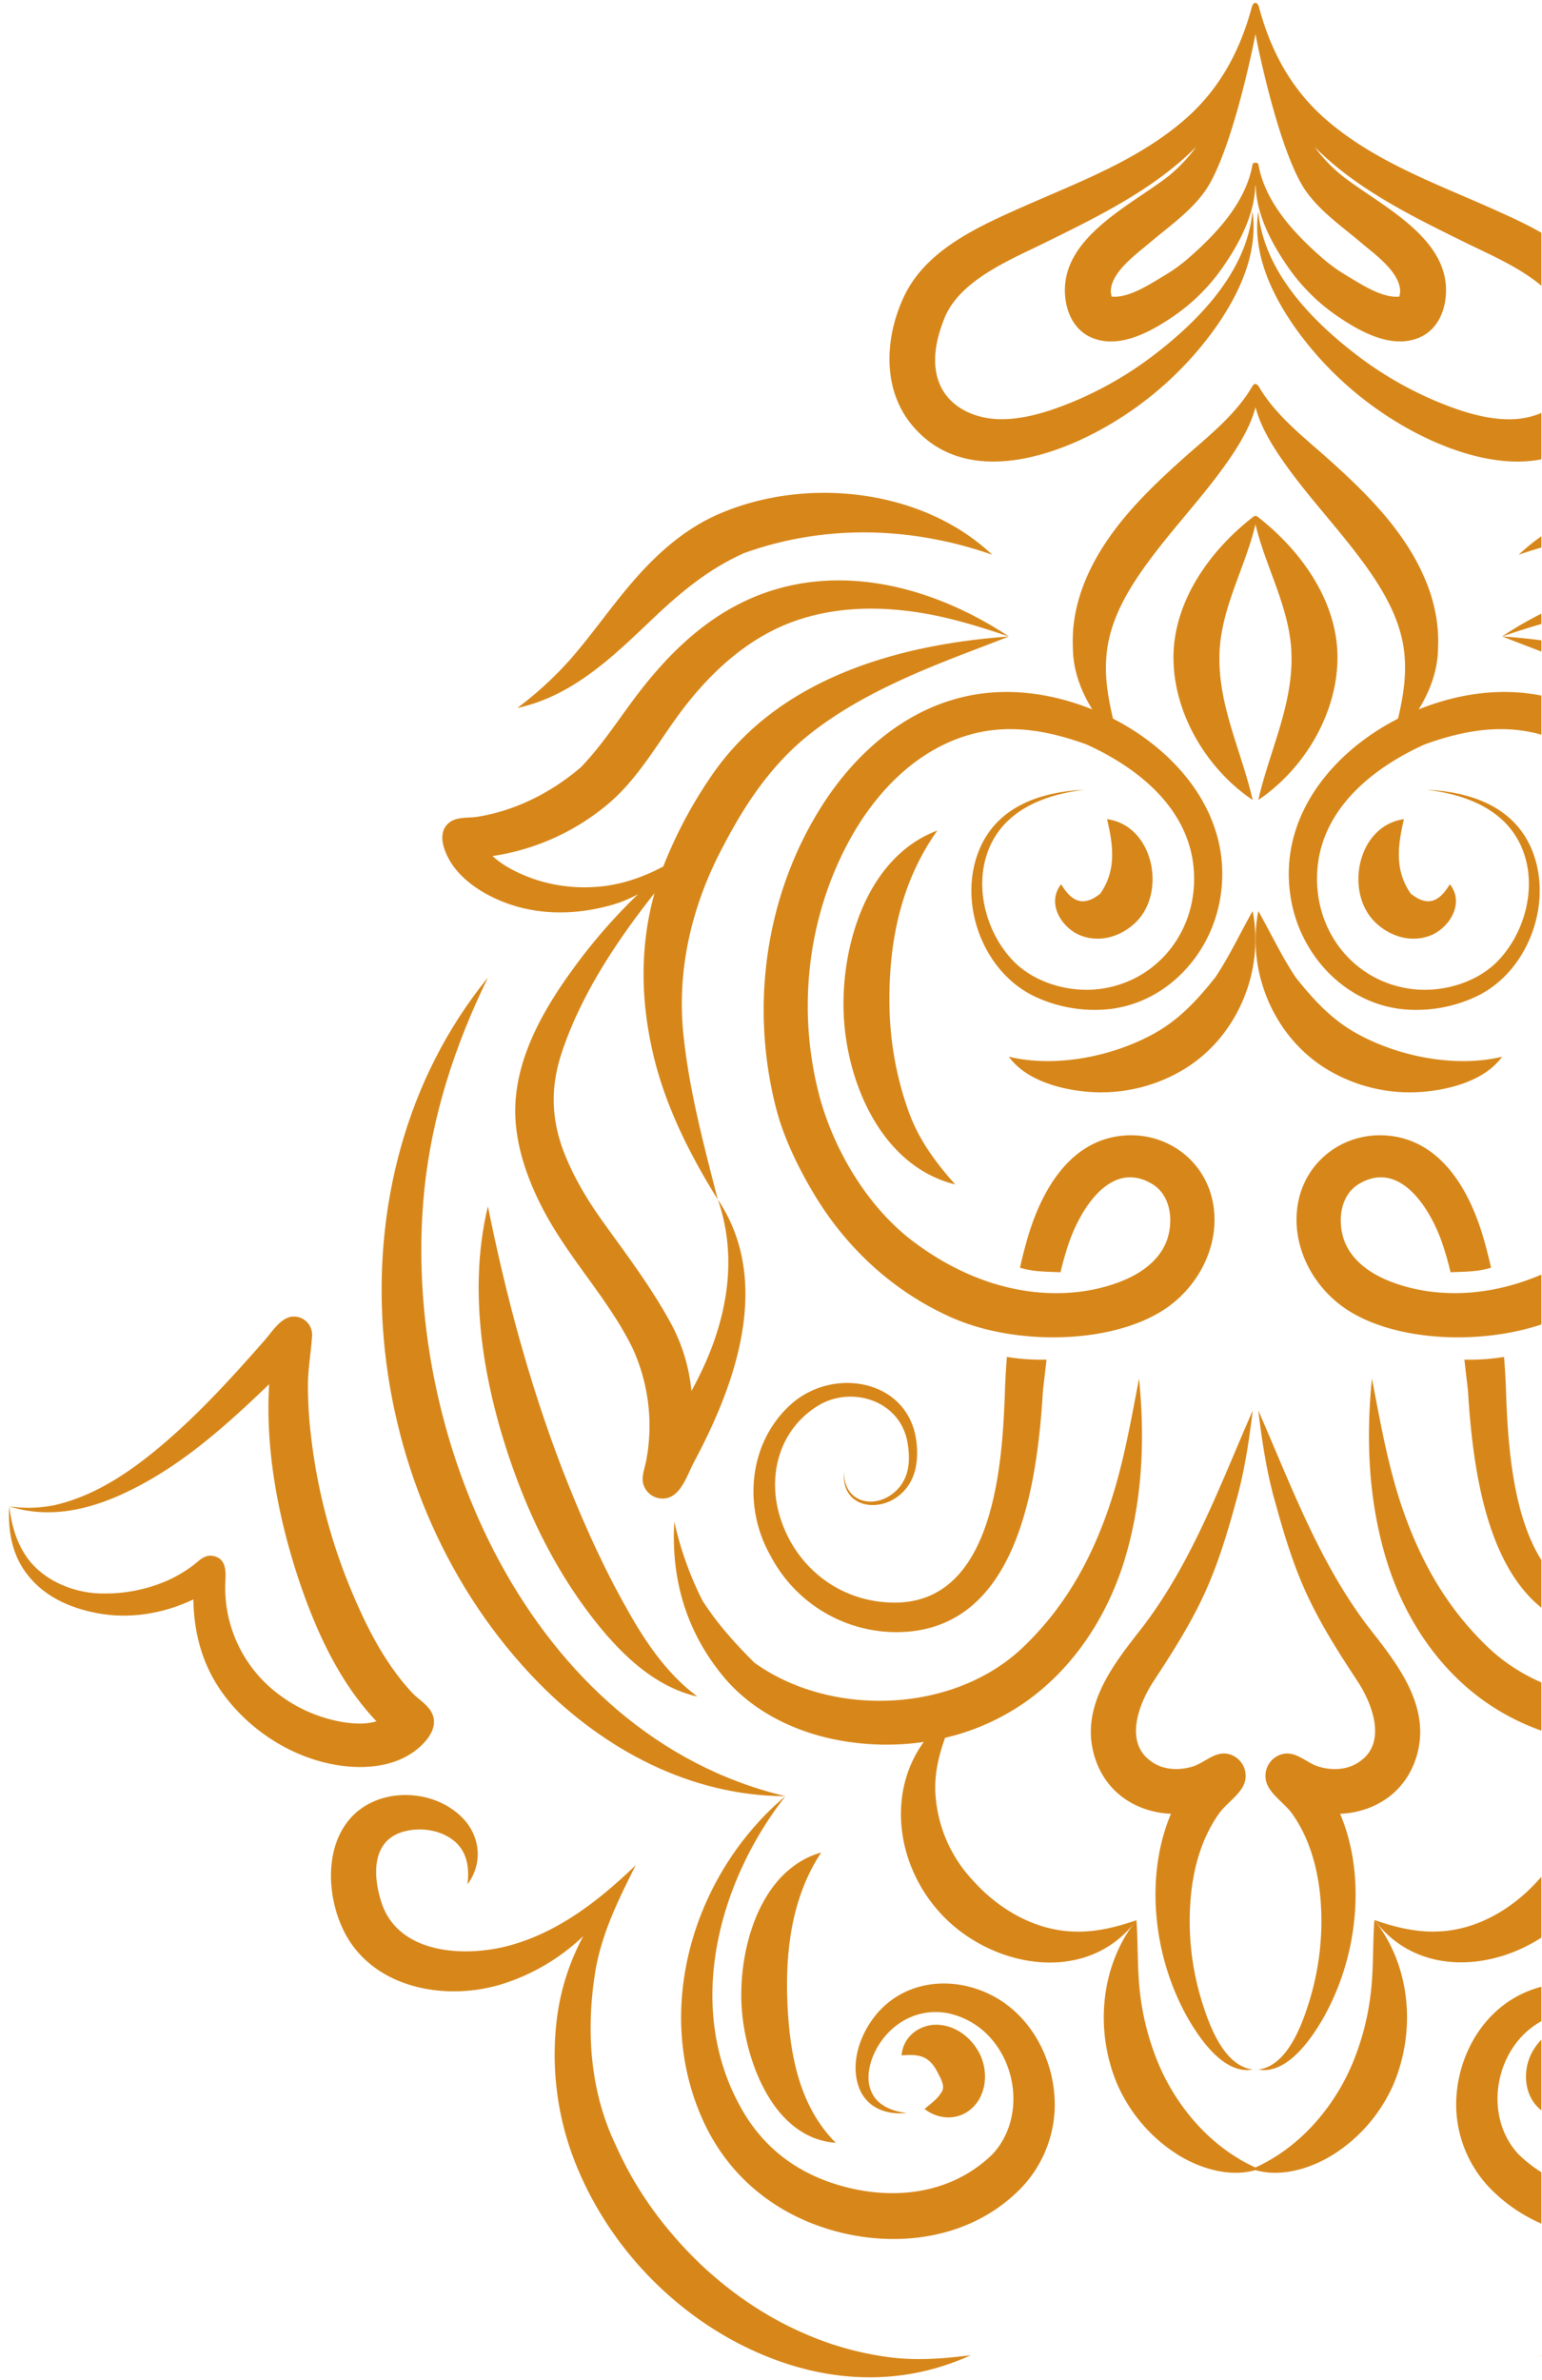 <svg id="Layer_1" data-name="Layer 1" xmlns="http://www.w3.org/2000/svg" xmlns:xlink="http://www.w3.org/1999/xlink" viewBox="0 0 700 1080"><defs><style>.cls-1{fill:none;}.cls-2{clip-path:url(#clip-path);}.cls-3{fill:#d7871a;}</style><clipPath id="clip-path"><rect class="cls-1" width="699.71" height="1080" transform="translate(699.71 1080) rotate(-180)"/></clipPath></defs><title>accent</title><g class="cls-2"><path class="cls-3" d="M734.06,727.21c-45.5.33-49.27-62.8-50.41-96.15-.17-5.06-.47-10.19-.88-15.34a96.08,96.08,0,0,1-18,1.23l.06.51c.35,3.12.7,6.24,1.08,9.35,0-.23.39,3.47.45,3.74,2.61,42.9,11.33,111.06,67.91,110.05A64.65,64.65,0,0,0,790,705.93c12.63-22.18,10-51.36-9.22-68.65-19.39-17.48-54-11.27-57,17.42-.94,8.72.45,17.61,7.56,23.6,10,8.44,25.86,5.34,25.41-8.93a9.29,9.29,0,0,0-.1-1.53c.41,14.06-14.17,17.56-23.5,8.67-6.13-5.83-6.57-13.91-5.27-21.69,3.29-19.57,25.72-26.17,40.75-16.88,17.46,10.81,23.14,31.66,17,51C778.24,711.83,758.08,727,734.06,727.21Z"/><path class="cls-3" d="M811.83,760.3c16.57-20.26,23.47-43.95,21.91-69.85a153.12,153.12,0,0,1-12.82,35.92c-6.86,10.64-14.67,19.23-23.56,28.13-34.65,24.86-90.13,23.09-121.64-6.81-17.91-17-29.63-37-38-60.16-7.29-20.11-10.89-41.08-14.92-62-2.68,27-1.66,53.68,5.86,79.88s22.57,50.25,44.75,66.2a105.41,105.41,0,0,0,37.44,16.94c2.89,8.11,4.92,16.33,4.39,25.34a63,63,0,0,1-16.87,39.22c-8.93,10-20.8,18.18-33.9,21.59-14.21,3.7-27,1.25-40.51-3.45,22.06,29.42,64.66,22,87.77-1.88,21.16-21.88,25.82-55.59,8.79-79a118.5,118.5,0,0,0,34.77-.14C776.8,787.07,798,777.25,811.83,760.3Z"/><path class="cls-3" d="M937.69,386.48c1.87-4.69,2.51-10.22-2.13-13.52-3.37-2.4-8.46-1.73-12.34-2.35-17.41-2.77-33.62-11-47-22.41-9.53-9.84-16.7-21.1-24.89-32-11.42-15.15-24.71-29.14-41.14-38.93-41.55-24.76-90.06-13.77-128.34,11.53,9.23-3.11,18.48-6.07,28-8.33,27.38-6.54,57-6.77,82.23,7.13,16.76,9.24,30.52,23.66,41.5,39.15C843,340,851.39,354.36,864,364.92a105.62,105.62,0,0,0,52.23,23.47c-5.68,5.45-14.74,9.17-20.47,11a71.41,71.41,0,0,1-25.07,3.08c-11.5-.53-22.08-4.11-31.94-9.35a204.72,204.72,0,0,0-21.09-40c-30-44.93-84.53-60.65-135.76-64.35,4.63,1.84,9.28,3.62,13.93,5.41,26.19,9.94,52.9,20.7,75.25,37.95C789,346,801.12,364,811.47,383.84c14.07,26.22,21.21,55.43,18.2,85.24-2.6,25.79-9.26,50.25-15.64,75.27,12.82-20.61,23.94-42.66,29.43-66.45,5.63-24.35,5.95-48.66-.72-72.59C860,427,876,451.18,884.79,477.36c5,15,5.07,28.75-.2,43.67-4.4,12-11,23.13-18.45,33.5-11,15.37-22.54,30.5-31.47,47.26A81.17,81.17,0,0,0,826,631.21a163,163,0,0,1-8.41-17.69c-8.86-22.41-11.55-46.11-3.58-69.17-24.8,37-8.18,83.59,10.78,119,3,5.57,5.73,15.1,12.52,16.51a9.13,9.13,0,0,0,10.43-6c1.19-3.62-.54-7.46-1.19-11a84.51,84.51,0,0,1,6.3-51.33c10.19-20.7,26.49-38,37.91-58,9-15.74,16.22-34.7,15.13-53.16-1.32-22.35-13.36-43.07-26.23-60.8a255.17,255.17,0,0,0-29.44-33.81,58.4,58.4,0,0,0,14.08,5.48c16.63,4.33,34.4,3.94,50.25-3.29C924.17,403.54,933.65,396.59,937.69,386.48Z"/><path class="cls-3" d="M642.81,797.75c7.14-22.14-7.29-41.22-20.14-57.57-23.38-29.74-36.44-65.93-51.46-100.15,1.72,14.17,3.87,28.64,7.89,42.37,4,14.57,8.45,29.17,15,42.85,6.39,13.42,14.14,25.45,22.28,37.83,6.38,9.73,13.2,27.1,1.45,35.81-5.52,4.33-13,4.7-19.49,2.65-5.26-1.66-9.7-6.75-15.57-5.73a10.18,10.18,0,0,0-7.86,13c1.71,5.42,8.24,9.44,11.53,14,8.37,11.66,12.07,26.07,13.11,40.21a123.32,123.32,0,0,1-5.16,45c-3.28,10.67-10,29.45-23.15,31.06a9.68,9.68,0,0,0,1.12.16c12.72,1.34,23.43-14.83,28.73-24.16a114.93,114.93,0,0,0,13.2-39.85c2.45-17.54.91-36-5.93-52.18C623.4,822.36,637.53,814.09,642.81,797.75Z"/><path class="cls-3" d="M802.67,957.87c-10.36,17.82-26,28.93-45.7,34.26-23.94,6.48-49.55,3.09-67.72-14.67-18.15-19.63-9-55.76,17.91-63.34,14.5-4.1,28.7,3.34,35.35,16.59,2.89,5.76,4.52,13.22,1.39,19.23-3,5.8-9.51,8.1-15.64,8.84,9.52,1,18.74-2.7,21.94-12.34s-.07-20.75-5.6-29c-12.12-18-34.68-21.73-53.65-12.72-19.43,9.21-30.42,30.76-29.89,51.8a54.92,54.92,0,0,0,18,39c22,20.41,53.65,24.53,81.85,16.81,26.5-7.25,47.74-24.3,59.39-49.3,23.69-50.85,4.83-112.88-37-148C814.19,854.53,829.39,912,802.67,957.87Z"/><path class="cls-3" d="M836.36,1011.83c-16.59,20.12-38.1,37-62.13,47.25a140.24,140.24,0,0,1-39.94,10.77c-11.85,1.31-23.36.35-35.11-1.14,29.14,13.33,60.48,12.92,90.28,1.48,38.9-14.93,71.16-46.55,87.57-84.76a132.87,132.87,0,0,0,9.65-72.1,107,107,0,0,0-11.63-34.81,94.33,94.33,0,0,0,38,22.13c26.46,7.67,59.77.83,71.74-26.63,8.92-20.34,6.7-49.53-17.42-57.68-12.65-4.16-27.89-1.17-37.37,8.43-8.25,8.36-9.47,20.8-2.36,30.27-.91-7.34.12-14.93,6.23-19.84s15.34-6.2,22.85-4.06c14.66,4.16,13.75,20.24,10.08,31.74-7.53,24.25-38.71,25.45-59,19.7-22.09-6.27-40.28-20.59-56.56-36.24,7.83,15.51,15.64,31.3,18.43,48.65,4.2,26.21,2.42,53.74-9.19,78.08A163.83,163.83,0,0,1,836.36,1011.83Z"/><path class="cls-3" d="M801.94,250.93c16.52,7.34,29.25,18.07,42.33,30.53,17.82,17,35.93,34.4,60.75,39.82a162.59,162.59,0,0,1-24.15-22.17c-9.12-10.47-17.09-21.87-26-32.52-11.58-13.86-24.84-26.23-41.59-33.45-39.43-17-92.1-11.42-123.86,18.59C725.87,238.92,765.39,237.8,801.94,250.93Z"/><path class="cls-3" d="M586.3,297.81c.33,23-10.11,43.27-15.09,65.19,21.13-14.2,36.29-39.89,35.94-65.59-.41-25.32-16.93-48-36.46-63.09a1.57,1.57,0,0,0-1.53,0c-19.52,15.06-36,37.77-36.46,63.09-.35,25.7,14.81,51.39,35.95,65.59-5-21.92-15.43-42.18-15.09-65.19.29-21.32,11.59-39.68,16.37-59.89C574.71,258.13,586,276.49,586.3,297.81Z"/><path class="cls-3" d="M602.06,485a72.76,72.76,0,0,0,44,10.42c12.47-1.06,28.12-5.22,35.85-15.93-21.33,5.18-47.62-.14-66.53-10.83-11.17-6.31-19.19-15.13-27.08-25-6.53-9.71-11.31-20.12-17.08-30.24C565.81,440.77,578.2,470.37,602.06,485Z"/><path class="cls-3" d="M624,418.24c6.94,6.9,17.3,10.06,26.55,5.74,8.17-4,14.11-14.65,7.62-22.73-2.49,4.08-6.16,8.86-11.79,7.47-2.45-.6-4-1.77-5.91-3.14-7.44-10.62-6-21.65-3.17-33.88C616.35,374.58,610.28,404.45,624,418.24Z"/><path class="cls-3" d="M730.58,932.7c-.6-7.56-6.46-12.82-13.75-13.82-9.36-1-17.89,5.17-21.85,13.37-4,8.38-2.9,19.52,4.83,25.41,6.18,4.7,14.41,4,20.34-.62-2.53-2.34-5.63-4.26-7.46-7.28-2.17-2.58-.15-6.06,1.14-8.57C717.73,933.2,721.84,932,730.58,932.7Z"/><path class="cls-3" d="M383.2,667.84a8,8,0,0,0-.1,1.53c-.45,14.27,15.38,17.37,25.41,8.93,7.11-6,8.49-14.88,7.56-23.6C413,626,378.42,619.8,359,637.28c-19.18,17.29-21.85,46.47-9.22,68.65a64.63,64.63,0,0,0,55.79,34.67c56.58,1,65.31-67.15,67.92-110.05.06-.27.48-4,.45-3.74.37-3.11.72-6.23,1.08-9.35l.06-.51a96.13,96.13,0,0,1-18-1.23c-.4,5.15-.71,10.28-.88,15.34-1.13,33.35-4.9,96.48-50.4,96.15-24-.17-44.18-15.38-51.53-38.3-6.19-19.31-.51-40.16,17-51,15-9.29,37.46-2.69,40.74,16.88,1.31,7.78.87,15.86-5.26,21.69C397.36,685.4,382.79,681.9,383.2,667.84Z"/><path class="cls-3" d="M475.41,874.71c-13.1-3.41-25-11.56-33.9-21.59a63,63,0,0,1-16.87-39.22c-.53-9,1.5-17.23,4.38-25.34a105.46,105.46,0,0,0,37.45-16.94c22.17-16,37.27-40.13,44.75-66.2s8.54-52.88,5.85-79.88c-4,20.91-7.62,41.88-14.91,62-8.39,23.14-20.12,43.17-38,60.16-31.51,29.9-87,31.67-121.65,6.81l.42.43c-9.06-9-17-17.75-24-28.56a152.22,152.22,0,0,1-12.82-35.92c-1.56,25.9,5.33,49.59,21.9,69.85,13.86,17,35,26.77,56.57,30a118.43,118.43,0,0,0,34.76.14c-17,23.39-12.37,57.1,8.8,79,23.11,23.89,65.7,31.3,87.76,1.88C502.37,876,489.62,878.41,475.41,874.71Z"/><path class="cls-3" d="M614,936.24c-8.46,20.15-24,38.19-44.1,47.29-20.06-9.1-35.64-27.14-44.1-47.29a118.91,118.91,0,0,1-8.47-33.61c-1.08-10.45-.68-20.92-1.45-31.37-16.66,21-18.94,50.84-8.47,75a72,72,0,0,0,27.13,31.39c10.13,6.32,23.51,10.46,35.36,7.08,11.85,3.38,25.23-.76,35.36-7.08a72,72,0,0,0,27.12-31.39c10.47-24.2,8.19-54.06-8.47-75-.77,10.45-.36,20.92-1.45,31.37A118.89,118.89,0,0,1,614,936.24Z"/><path class="cls-3" d="M704,316.6c-20.11-5.11-41-2.35-60,5.31,5.3-8.48,8.77-18.13,8.81-28,.72-15.36-4.09-29.76-11.85-42.85-9.59-16.19-23.3-29.58-37.19-42.08-11.58-10.42-24.66-20.26-32.51-33.87-1.09-1.12-1.76-1.25-2.66,0-7.86,13.61-20.93,23.45-32.52,33.87-13.89,12.5-27.59,25.89-37.19,42.08-7.76,13.09-12.56,27.49-11.84,42.85,0,9.86,3.51,19.51,8.8,28-19-7.66-39.92-10.42-60-5.31-27.27,6.93-49,26.92-63.55,50.34-25.16,40.39-31.78,90.49-19.91,136.26,3.4,13.1,9.86,26.36,16.74,37.94C383.84,566,405.34,586,431.91,597.82c30.53,13.59,77.15,12.06,100.18-6.19,13.67-10.83,21.64-28.32,18.6-45.48-3.51-19.83-21.39-32.68-41-30.83-24.06,2.27-36.73,24.78-43,45.7-1.38,4.65-2.58,9.4-3.66,14.21,5.92,1.9,12.2,1.79,18.38,2.07,1.05-4.37,2.26-8.7,3.69-12.95,5.05-14.94,18.85-38.51,37.9-27.11,8.2,4.9,9.63,15.72,7.15,24.21C527.37,571,518.89,577.31,510,581c-23.06,9.57-59.3,9.57-95.48-17.69C394.22,548,379,522.73,372.19,498.16c-10.39-38.62-6.06-80.72,13-116.11,11.57-21.48,29.44-40.71,53.27-48.15,18.66-5.82,36.81-2.58,54.65,3.86C518.61,349.24,543.64,370,542,401.69c-1.28,24.51-19.07,44.37-43.47,47.15-13.56,1.55-29.1-3-38.6-12.85-12.21-12.71-17.71-33.14-11.38-49.9,7-18.46,25.56-25.57,43.77-27.72-19.08.9-38.63,7-47.19,25.89-10.88,23.94.38,56,23.95,67.6a63.74,63.74,0,0,0,34.88,6c25.49-3.07,45-24.07,49.7-48.77,7-36.75-17.56-67.21-48.42-83-2.28-9.83-4-19.47-2.81-30,1.85-17.2,12.08-32.48,22.36-45.82,10.63-13.81,22.59-26.57,32.55-40.89,5.14-7.39,10.26-15.71,12.61-24.58,2.35,8.87,7.46,17.19,12.61,24.58,10,14.32,21.92,27.08,32.55,40.89,10.27,13.34,20.51,28.62,22.36,45.82,1.13,10.54-.53,20.18-2.82,30-30.85,15.75-55.37,46.21-48.41,83,4.68,24.7,24.21,45.7,49.7,48.77a63.76,63.76,0,0,0,34.88-6c23.57-11.62,34.83-43.66,24-67.6-8.57-18.85-28.12-25-47.19-25.89,18.21,2.15,36.79,9.26,43.77,27.72,6.33,16.76.82,37.19-11.39,49.9-9.5,9.88-25,14.4-38.6,12.85-24.39-2.78-42.18-22.64-43.46-47.15-1.66-31.74,23.37-52.45,48.86-63.93,17.84-6.44,36-9.68,54.65-3.86,23.82,7.44,41.7,26.67,53.27,48.15,19.07,35.39,23.4,77.49,13,116.11-6.83,24.57-22,49.83-42.36,65.13-36.19,27.26-72.43,27.26-95.49,17.69-8.86-3.67-17.34-10-20.14-19.53-2.48-8.49-1-19.31,7.15-24.21,19-11.4,32.86,12.17,37.9,27.11,1.44,4.25,2.65,8.58,3.7,12.95,6.18-.28,12.46-.17,18.38-2.07-1.09-4.81-2.28-9.56-3.67-14.21-6.23-20.92-18.9-43.43-43-45.7-19.62-1.85-37.5,11-41,30.83-3,17.16,4.92,34.65,18.59,45.48,23,18.25,69.65,19.78,100.18,6.19C734.52,586,756,566,770.77,541.14c6.88-11.58,13.34-24.84,16.74-37.94,11.86-45.77,5.25-95.87-19.91-136.26C753,343.52,731.31,323.53,704,316.6Z"/><path class="cls-3" d="M368.78,332.18c22.34-17.25,49.06-28,75.24-37.95,4.65-1.79,9.31-3.57,13.94-5.41-51.24,3.7-105.81,19.42-135.76,64.35a204.18,204.18,0,0,0-21.09,40c-9.86,5.24-20.44,8.82-31.94,9.35a71.41,71.41,0,0,1-25.07-3.08c-5.74-1.84-14.79-5.56-20.48-11a105.61,105.61,0,0,0,52.24-23.47c12.61-10.56,21-24.89,30.41-38.15,11-15.49,24.74-29.91,41.5-39.15C373,273.72,402.62,274,430,280.49c9.48,2.26,18.73,5.22,28,8.33-38.29-25.3-86.79-36.29-128.34-11.53-16.43,9.79-29.72,23.78-41.14,38.93-8.19,10.88-15.36,22.14-24.9,32-13.32,11.37-29.54,19.64-46.94,22.41-3.88.62-9-.05-12.35,2.35-4.63,3.3-4,8.83-2.12,13.52,4,10.11,13.51,17.06,23.12,21.43,15.85,7.23,33.62,7.62,50.24,3.29a58.31,58.31,0,0,0,14.09-5.48,254.44,254.44,0,0,0-29.44,33.81C247.3,457.26,235.27,478,234,500.33c-1.09,18.46,6.15,37.42,15.13,53.16,11.41,20,27.72,37.31,37.9,58a84.44,84.44,0,0,1,6.31,51.33c-.66,3.55-2.38,7.39-1.19,11a9.13,9.13,0,0,0,10.43,6c6.79-1.41,9.54-10.94,12.52-16.51,19-35.43,35.57-82,10.77-119,8,23.06,5.29,46.76-3.57,69.17a163,163,0,0,1-8.41,17.69,81.38,81.38,0,0,0-8.66-29.42c-8.92-16.76-20.41-31.89-31.46-47.26-7.46-10.37-14.05-21.48-18.46-33.5-5.26-14.92-5.2-28.71-.19-43.67,8.78-26.18,24.83-50.37,42-72.05-6.66,23.93-6.34,48.24-.72,72.59,5.5,23.79,16.62,45.84,29.43,66.45-6.37-25-13-49.48-15.63-75.27-3-29.81,4.13-59,18.2-85.24C338.73,364,350.89,346,368.78,332.18Z"/><path class="cls-3" d="M545.79,725.25c6.52-13.68,11-28.28,15-42.85,4-13.73,6.18-28.2,7.9-42.37-15,34.22-28.08,70.41-51.47,100.15-12.85,16.35-27.27,35.43-20.13,57.57,5.28,16.34,19.41,24.61,34.48,25.29-6.84,16.17-8.39,34.64-5.94,52.18a114.93,114.93,0,0,0,13.2,39.85c5.3,9.33,16,25.5,28.73,24.16a10.13,10.13,0,0,0,1.13-.16c-13.19-1.61-19.87-20.39-23.15-31.06a123.11,123.11,0,0,1-5.16-45c1-14.14,4.74-28.55,13.1-40.21,3.3-4.6,9.82-8.62,11.54-14a10.18,10.18,0,0,0-7.87-13c-5.86-1-10.31,4.07-15.57,5.73-6.49,2.05-14,1.68-19.49-2.65-11.74-8.71-4.93-26.08,1.46-35.81C531.64,750.7,539.4,738.67,545.79,725.25Z"/><path class="cls-3" d="M383.07,461.53c1.71,30.93,17.62,67.82,50.55,75.92-8.85-9.92-16.38-20.06-21-32.68a148.57,148.57,0,0,1-8.78-45.9c-.82-29.31,4.47-57.81,21.67-82C393.13,389,381.34,430.22,383.07,461.53Z"/><path class="cls-3" d="M192.59,540.36c3.44-34.12,13.94-66.11,28.92-96.8-75.27,92.5-58.69,237.13,23.24,320.29,29.76,30.21,68.77,51.06,111.79,51.2C240.3,787.42,181.46,650.61,192.59,540.36Z"/><path class="cls-3" d="M132,597.53c-5,1-8.67,7-11.84,10.6-15.78,18-31.91,35.69-50.51,50.8-13.14,10.68-28,20.17-44.68,24a58.64,58.64,0,0,1-20.8.59c20.76,6.56,41.05.3,59.66-9.68,22.18-11.89,40.43-28.56,58.35-45.73-1.72,29.14,3.75,58.6,12.65,86.31,7.74,23.64,18.6,48.4,36.07,66.63-7.6,2.37-17.81.23-24.28-1.81A66.85,66.85,0,0,1,122,765.11a60.32,60.32,0,0,1-19.67-47.91c.24-4.58.18-10-5.48-11.14-4-.81-6.32,2.1-9.16,4.23a60.11,60.11,0,0,1-12.33,7.19,70.58,70.58,0,0,1-28.54,5.59c-10.59,0-21.67-3.74-29.59-10.8C8.87,704.8,5.52,694.33,4.18,683.49c-.6,11.16,1.26,22.27,8.41,31.19,7.94,10.19,20,15.27,32.35,17.46,14.52,2.57,29.6-.07,42.84-6.38.23,15,3.92,29.38,13,42.15,12.85,18,33.69,31.06,55.83,33.51,12.69,1.41,26.66-.79,35.77-10.5,3.82-4.07,6.45-9.41,3.08-14.67-2.15-3.34-6-5.51-8.65-8.44-12.93-14.08-21.41-31.49-28.55-49.06a259.13,259.13,0,0,1-17.22-68.4,187.21,187.21,0,0,1-1.24-22.58c.09-7.1,1.36-14,1.82-21A8.28,8.28,0,0,0,132,597.53Z"/><path class="cls-3" d="M478.79,956.55c.54-21-10.46-42.59-29.88-51.8-19-9-41.54-5.28-53.65,12.72-5.53,8.22-8.82,19.24-5.6,29s12.42,13.34,21.93,12.34c-6.12-.74-12.61-3-15.63-8.84-3.13-6-1.5-13.47,1.39-19.23C404,917.46,418.2,910,432.7,914.12c26.89,7.58,36.06,43.71,17.9,63.34-18.16,17.76-43.78,21.15-67.71,14.67-19.7-5.33-35.34-16.44-45.71-34.26C310.47,912,325.67,854.53,356.54,815.05c-41.79,35.14-60.66,97.17-37,148,11.65,25,32.89,42,59.39,49.3,28.19,7.72,59.9,3.6,81.85-16.81A54.87,54.87,0,0,0,478.79,956.55Z"/><path class="cls-3" d="M726.11,192.47c13.28-16.38,11.9-39.61,3.32-57.87-9.56-20.34-31.51-30.71-51-39.44-26.31-11.8-54.3-21.69-76.41-40.86-16.24-14.08-25.36-31.72-30.63-51.51-.81-2-2.22-2-3,0-5.28,19.79-14.39,37.43-30.63,51.51-22.11,19.17-50.1,29.06-76.41,40.86-19.47,8.73-41.41,19.1-51,39.44-8.58,18.26-10,41.49,3.32,57.87,23.28,28.7,64.07,15.65,90.5-.07a156,156,0,0,0,47.47-43.5c10.81-15.33,19.64-33.88,16.93-53.07-2.39,26.53-23.12,48.44-43.19,64.06a164.62,164.62,0,0,1-37.28,22c-10.6,4.43-22.47,8.48-34.1,8.32-12.63-.17-25.19-6.33-28.58-19.31-2.27-8.91,0-18.25,3.34-26.58,7-17.22,29.64-26.32,45.53-34.15,24.27-11.95,49.38-24.17,68.68-43.5A69.38,69.38,0,0,1,530.59,79.8c-17.34,13.57-49.46,28.11-47.05,54.71.73,8.09,4.62,15.84,12.61,18.93,12.17,4.78,25.93-2.77,35.8-9.42a87,87,0,0,0,23.12-22.74c7.44-10.67,14.4-23.73,14.77-37.08l.18,0c.36,13.36,7.32,26.42,14.77,37.11A86.84,86.84,0,0,0,607.91,144c9.87,6.65,23.63,14.2,35.8,9.42,8-3.09,11.87-10.84,12.6-18.93,2.41-26.6-29.71-41.14-47-54.71A69.75,69.75,0,0,1,596.8,66.71c19.3,19.33,44.42,31.55,68.69,43.5C681.37,118,704,127.14,711,144.36c3.38,8.33,5.61,17.67,3.34,26.58-3.39,13-16,19.14-28.58,19.31-11.63.16-23.51-3.89-34.1-8.32a164.4,164.4,0,0,1-37.28-22c-20.07-15.62-40.8-37.53-43.19-64.06-2.71,19.19,6.12,37.74,16.92,53.07a156,156,0,0,0,47.48,43.5C662,208.12,702.83,221.17,726.11,192.47ZM617.88,110.13c6,5.1,18,13.48,17.72,22.47-.08.67-.26,1.37-.33,2-8,.78-17.81-5.9-24.19-9.69a74,74,0,0,1-11.37-8.32c-12.61-11.09-25.59-25.13-28.5-42.23a1.77,1.77,0,0,0-2.56,0c-2.92,17.1-15.9,31.14-28.51,42.23a73.92,73.92,0,0,1-11.36,8.32c-6.39,3.79-16.23,10.47-24.19,9.69-.07-.66-.25-1.36-.33-2-.23-9,11.73-17.37,17.71-22.47,8.24-7,17.6-13.49,24.16-22.2,12.33-15.75,22.78-66.75,23.8-72.5,1,5.75,11.47,56.75,23.8,72.5C600.29,96.64,609.64,103.13,617.88,110.13Z"/><path class="cls-3" d="M262.83,985.43c16.41,38.21,48.67,69.83,87.57,84.76,29.8,11.44,61.13,11.85,90.28-1.48-11.76,1.49-23.27,2.45-35.12,1.14a140.26,140.26,0,0,1-39.93-10.77c-24-10.26-45.55-27.13-62.13-47.25a163.83,163.83,0,0,1-24.13-38.76C267.76,948.73,266,921.2,270.18,895c2.79-17.35,10.6-33.14,18.43-48.65-16.28,15.65-34.47,30-56.56,36.24-20.27,5.75-51.45,4.55-59-19.7-3.67-11.5-4.58-27.58,10.07-31.74,7.52-2.14,16.68-.89,22.86,4.06s7.14,12.5,6.23,19.84c7.1-9.47,5.89-21.91-2.36-30.27-9.48-9.6-24.72-12.59-37.38-8.43-24.11,8.15-26.33,37.34-17.41,57.68,12,27.46,45.28,34.3,71.74,26.63a94.33,94.33,0,0,0,38-22.13,107,107,0,0,0-11.63,34.81A132.87,132.87,0,0,0,262.83,985.43Z"/><path class="cls-3" d="M337.92,250.93c36.55-13.13,76.07-12,112.5.8-31.75-30-84.43-35.6-123.85-18.59-16.76,7.22-30,19.59-41.59,33.45-8.91,10.65-16.87,22.05-26,32.52a163.09,163.09,0,0,1-24.15,22.17c24.82-5.42,42.93-22.83,60.75-39.82C308.67,269,321.4,258.27,337.92,250.93Z"/><path class="cls-3" d="M551.57,443.66c-7.89,9.87-15.92,18.69-27.09,25-18.9,10.69-45.2,16-66.52,10.83,7.73,10.71,23.37,14.87,35.84,15.93a72.79,72.79,0,0,0,44-10.42c23.85-14.63,36.24-44.23,30.85-71.58C562.88,423.54,558.1,434,551.57,443.66Z"/><path class="cls-3" d="M493.51,408.72c-5.63,1.39-9.31-3.39-11.79-7.47-6.49,8.08-.56,18.74,7.62,22.73,9.25,4.32,19.61,1.16,26.54-5.74,13.7-13.79,7.63-43.66-13.3-46.54,2.83,12.23,4.27,23.26-3.16,33.88C497.47,407,496,408.12,493.51,408.72Z"/><path class="cls-3" d="M255,666.05c-14.78-38.69-25.33-78.11-33.51-118.65-9.87,40.81-1.11,85.81,13.39,124.42,8.11,21.61,19,42.49,33,60.88,12.32,16.17,28.22,32.52,48.71,37.14-14.86-11-25-26.93-33.8-43C272,707.34,263.07,686.85,255,666.05Z"/><path class="cls-3" d="M419.71,957c5.93,4.59,14.16,5.32,20.33.62,7.73-5.89,8.85-17,4.84-25.41-4-8.2-12.49-14.32-21.85-13.37-7.3,1-13.16,6.26-13.76,13.82,8.74-.73,12.86.5,16.76,8.49,1.28,2.51,3.3,6,1.13,8.57C425.33,952.78,422.24,954.7,419.71,957Z"/><path class="cls-3" d="M336.81,912.59c2,23.65,14.59,57.71,42.57,59.75-16.52-16.63-20.85-40-21.9-62.75-1.11-24.11,1.87-48.55,15.29-69C344.09,848.77,334.6,886.55,336.81,912.59Z"/></g></svg>